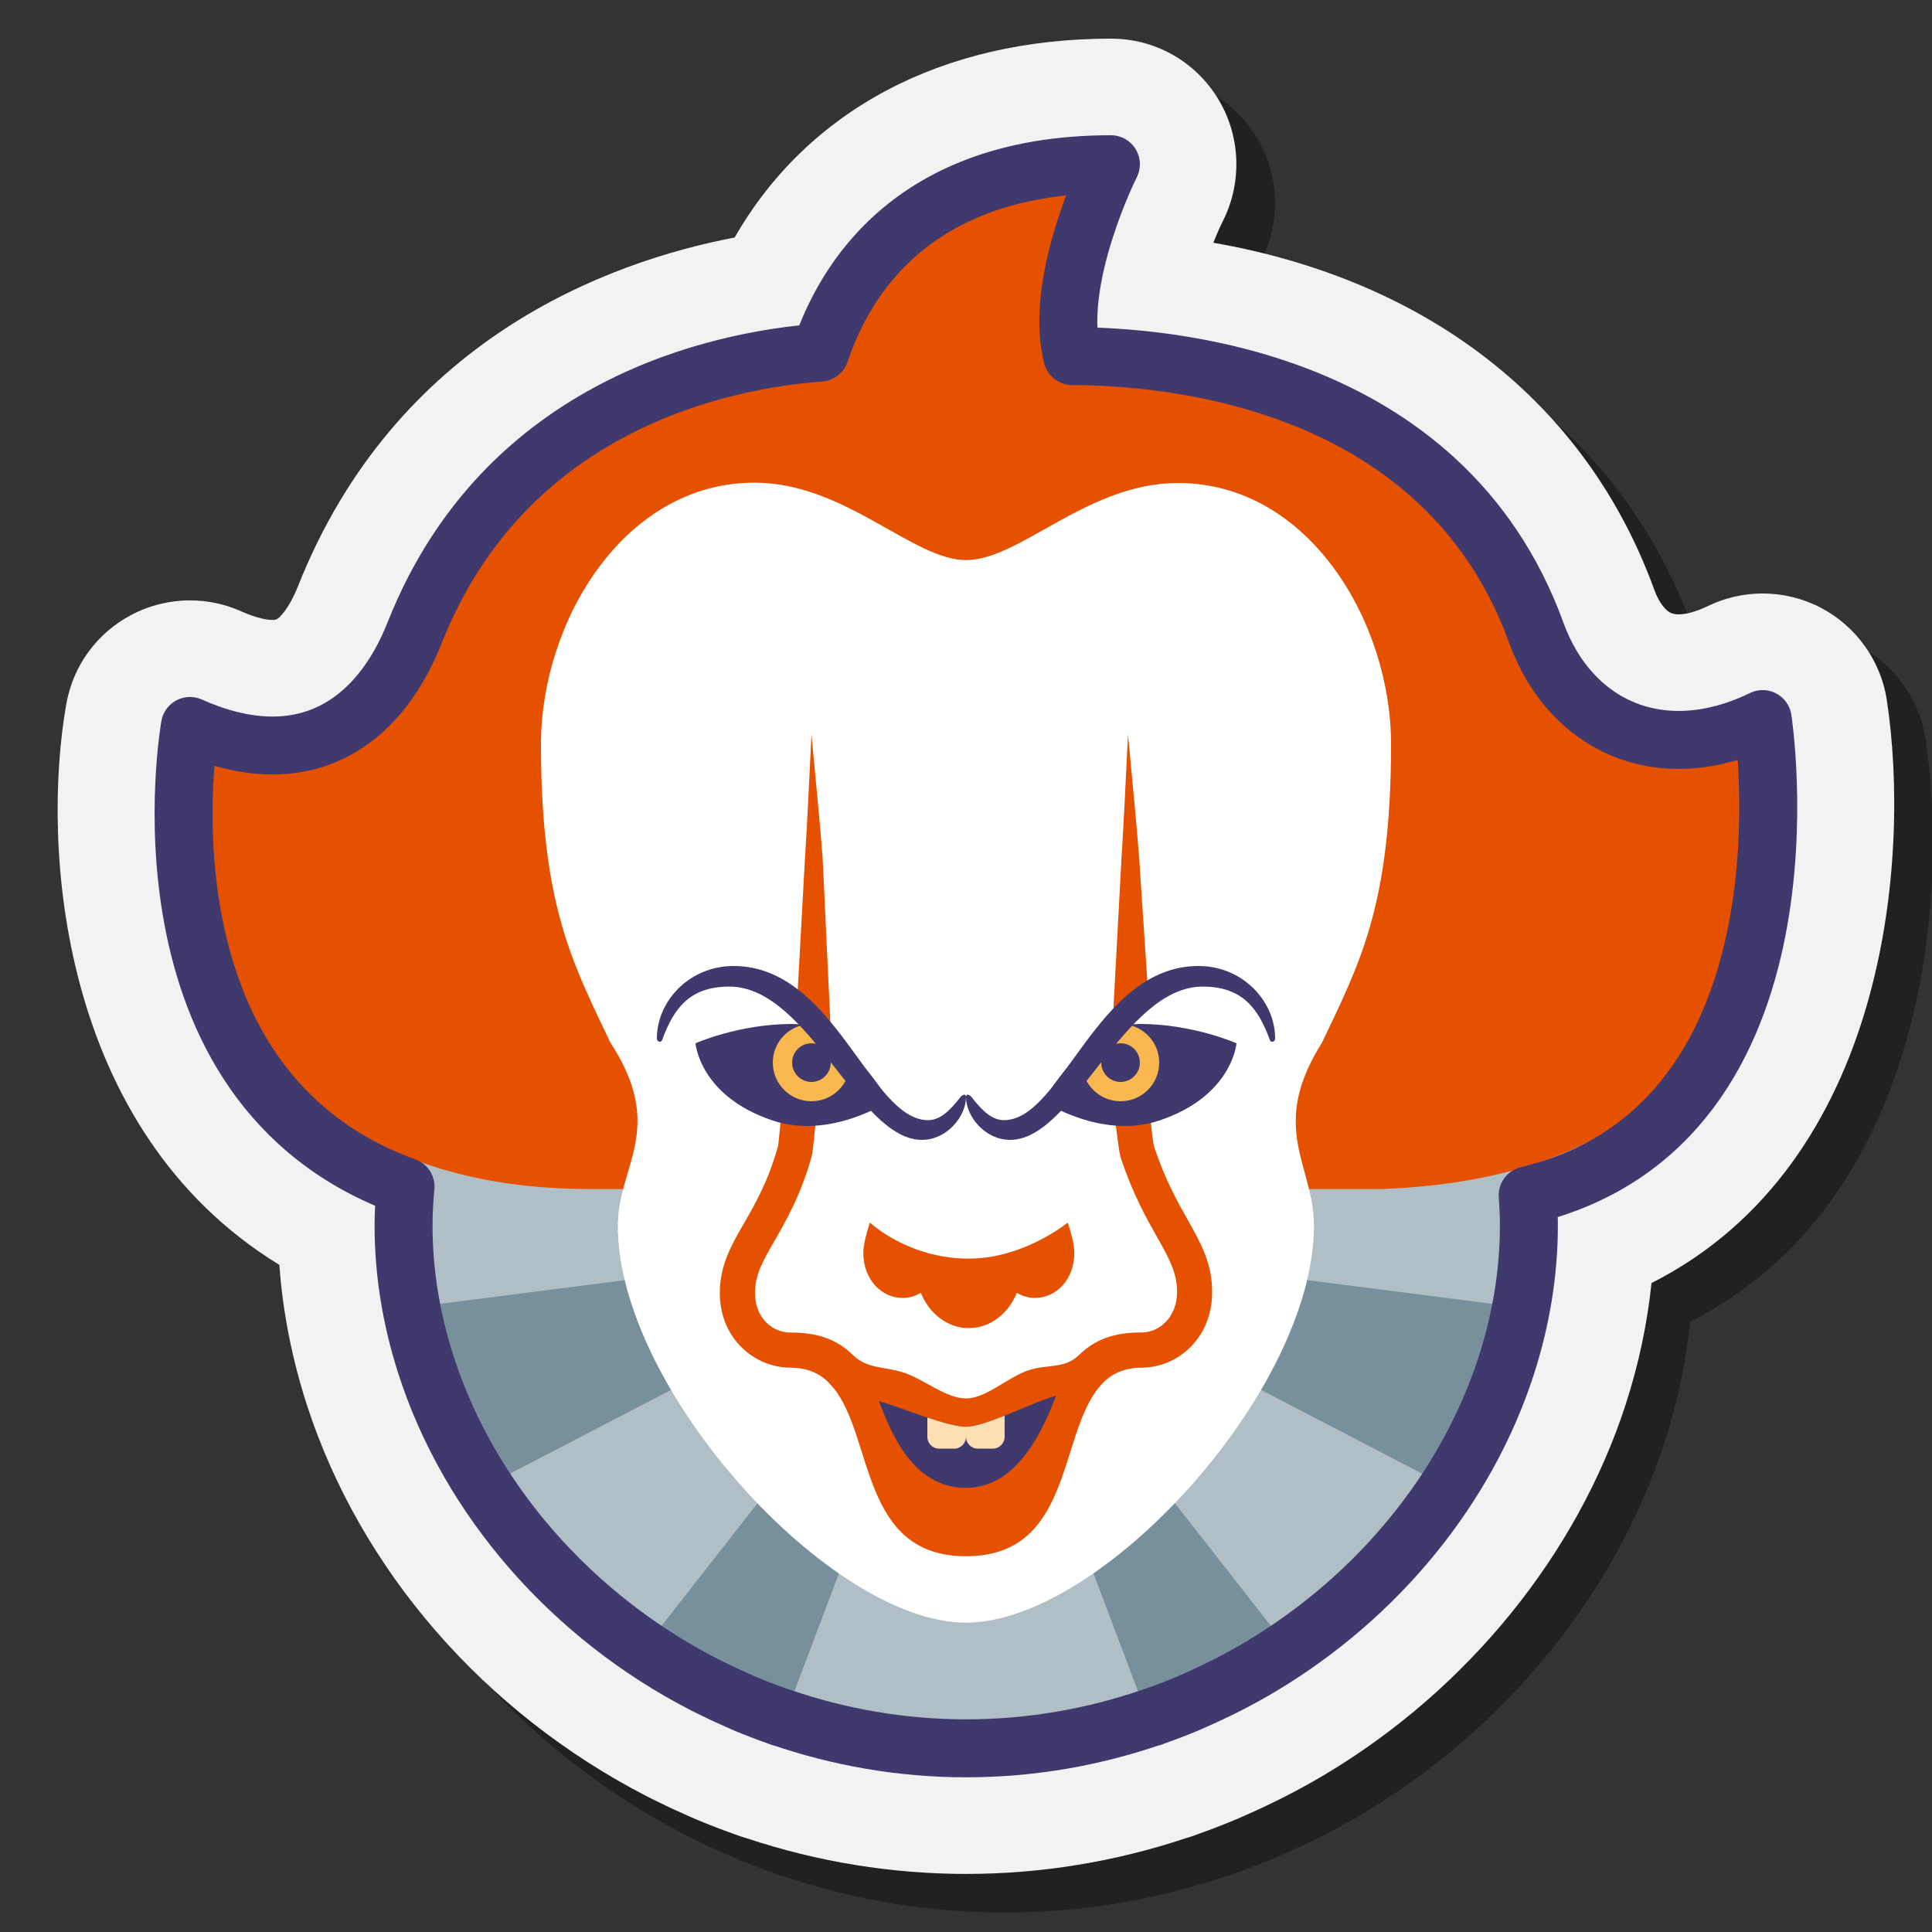 <svg xmlns="http://www.w3.org/2000/svg"  viewBox="0 0 100 100" width="200px" height="200px"><rect x="0" y="0" width="100" height="100" fill="#333333" stroke="none"/><path d="M52.012,98.994c-3.85,0-7.665-0.619-11.345-1.84c-0.125-0.035-0.249-0.073-0.372-0.115 c-0.051-0.018-0.282-0.104-0.282-0.104c-0.686-0.244-1.326-0.49-1.957-0.754l-0.503-0.221c-0.535-0.233-1.092-0.493-1.642-0.767 l-0.413-0.207c-8.445-4.347-14.851-11.73-17.619-20.283c-0.772-2.4-1.219-6.86-1.39-9.27C5.047,58.435,4.142,45.752,5.431,38.443 c0.355-1.992,1.578-3.668,3.356-4.61c0.938-0.496,1.989-0.757,3.045-0.757c0.919,0,1.81,0.19,2.648,0.564 c0.874,0.389,1.391,0.448,1.621,0.448c0.089,0,0.161-0.009,0.199-0.024c0.171-0.07,0.674-0.582,1.119-1.71 c5.068-12.78,16.03-16.8,22.607-18.061C43.8,7.712,50.74,4,59.5,4c2.271,0,4.338,1.154,5.53,3.086 c1.177,1.902,1.283,4.329,0.278,6.331c-0.158,0.316-0.332,0.71-0.504,1.147c11.139,1.949,19.307,8.297,22.818,17.952 c0.27,0.746,0.631,1.116,0.88,1.218c0.108,0.044,0.234,0.065,0.387,0.065c0.403,0,0.939-0.152,1.508-0.428 c0.877-0.427,1.859-0.653,2.839-0.653c1.043,0,2.083,0.255,3.009,0.738c1.823,0.954,3.098,2.733,3.414,4.761 c1.243,8.134,0.053,24.002-12.178,30.194c-0.217,2.098-0.661,4.194-1.329,6.261c-2.518,7.782-8.19,14.769-15.563,19.171 c-0.633,0.378-1.312,0.755-2.017,1.117l-0.454,0.228c-0.554,0.275-1.102,0.531-1.657,0.773l-0.407,0.18 c-0.705,0.296-1.338,0.54-1.976,0.766c-0.148,0.059-0.257,0.098-0.366,0.135c-0.113,0.039-0.233,0.076-0.358,0.111 C59.674,98.375,55.858,98.994,52.012,98.994z" opacity=".35"/><path fill="#f2f2f2" d="M50.012,96.994c-3.85,0-7.665-0.619-11.345-1.84c-0.125-0.035-0.249-0.073-0.372-0.115 c-0.051-0.018-0.282-0.104-0.282-0.104c-0.686-0.244-1.326-0.49-1.957-0.754l-0.503-0.221c-0.535-0.233-1.092-0.493-1.642-0.767 l-0.413-0.207c-8.445-4.347-14.851-11.73-17.619-20.283c-0.772-2.4-1.248-4.824-1.419-7.233 C3.019,58.471,2.142,43.752,3.431,36.443c0.355-1.992,1.578-3.668,3.356-4.61c0.938-0.496,1.989-0.757,3.045-0.757 c0.919,0,1.81,0.19,2.648,0.564c0.874,0.389,1.391,0.448,1.621,0.448c0.089,0,0.161-0.009,0.199-0.024 c0.171-0.07,0.674-0.582,1.119-1.71c5.068-12.78,16.03-16.8,22.607-18.061C41.8,5.712,48.74,2,57.5,2 c2.271,0,4.338,1.154,5.53,3.086c1.177,1.902,1.283,4.329,0.278,6.331c-0.158,0.316-0.332,0.71-0.504,1.147 c11.139,1.949,19.307,8.297,22.818,17.952c0.27,0.746,0.631,1.116,0.88,1.218c0.108,0.044,0.234,0.065,0.387,0.065 c0.403,0,0.939-0.152,1.508-0.428c0.877-0.427,1.859-0.653,2.839-0.653c1.043,0,2.083,0.255,3.009,0.738 c1.823,0.954,3.098,2.733,3.414,4.761c1.243,8.134,0.053,24.002-12.178,30.194c-0.217,2.098-0.661,4.194-1.329,6.261 c-2.518,7.782-8.19,14.769-15.563,19.171c-0.633,0.378-1.312,0.755-2.017,1.117l-0.454,0.228c-0.554,0.275-1.102,0.531-1.657,0.773 l-0.407,0.18c-0.705,0.296-1.338,0.54-1.976,0.766c-0.148,0.059-0.257,0.098-0.366,0.135c-0.113,0.039-0.233,0.076-0.358,0.111 C57.674,96.375,53.858,96.994,50.012,96.994z"/><path fill="#b0bec5" d="M79.135,63.816c0-14.074-13.038-23.725-29.124-23.725s-29.124,9.651-29.124,23.725 s13.038,27.241,29.124,27.241S79.135,77.89,79.135,63.816z"/><path fill="#78909c" d="M78.793,67.684C78.416,70.003,76.045,74.856,75,77L50.011,64L78.793,67.684z M50.011,64L40.4,89.441 c-2.638-0.914-5.122-2.197-7.35-3.761L50.011,64z M66.972,85.681c-2.228,1.564-4.711,2.847-7.35,3.761L50.011,64L66.972,85.681z M50.011,64L25,77c-1.045-2.144-3.393-6.995-3.77-9.316L50.011,64z"/><path fill="#e65100" d="M90.056,37.776c-5.279,2.581-8.794,0-10.543-4.871C73.65,16.669,55.082,18.292,55.082,18.292L55,15 l1-6c0,0-6.79,0.339-9,2c-3.581,2.691-4.405,7.23-5.553,7.315c-5.102,0.381-15.292,2.683-19.981,14.59 c-1.908,4.871-5.741,7.454-11.5,4.871c0,0-3.067,23.662,20.489,23.769h41C96.191,60.663,90.056,37.776,90.056,37.776z"/><path fill="#fff" d="M28,38.52c0-6.312,4.271-13.537,11.05-13.537c4.697,0,8.173,4.007,10.961,4.007 c2.788,0,6.264-3.99,10.961-3.99c6.779,0,11.029,7.208,11.029,13.52c0,8.351-1.634,11.367-3.576,15.448 c-2.791,4.436-0.415,6.319-0.415,9.48c0,8.507-10.986,20.541-18.011,20.541S31.978,71.904,31.978,63.449 c0-3.131,2.528-5.011-0.381-9.48C29.655,49.887,28,46.873,28,38.52z"/><path fill="#e65100" d="M55.265,63.281c0,0,0.342,0.976,0.342,1.56c0,1.365-0.914,2.341-2.048,2.341 c-0.342,0-0.655-0.109-0.928-0.266c-0.437,1.078-1.38,1.826-2.485,1.826s-2.048-0.748-2.485-1.826 c-0.273,0.157-0.586,0.266-0.928,0.266c-1.134,0-2.048-0.976-2.048-2.341c0-0.584,0.342-1.56,0.342-1.56s1.972,1.865,5.118,1.865 C53,65.146,55.265,63.281,55.265,63.281z"/><path fill="#e65100" d="M43.156,71.858c2.07,2.572,1.387,8.693,6.844,8.693c5.464,0,4.782-6.121,6.844-8.693 C50.004,74.202,50.004,74.202,43.156,71.858z"/><path fill="#e65100" d="M61.471,63.13c-0.55-0.977-1.174-2.086-1.733-3.773c-0.078-0.238-0.146-1.148-0.209-1.525 l-1.795,0.302c0.08,0.484,0.175,1.485,0.277,1.793c0.613,1.858,1.312,3.098,1.875,4.096c0.624,1.109,1.038,1.842,1.038,2.852 c0,1.311-0.925,2.093-1.82,2.093c-1.076,0-2.241,0.175-3.24,1.156c-0.744,0.732-1.589,0.479-2.587,0.787 c-1.07,0.333-2.221,1.472-3.276,1.472s-2.206-1.024-3.275-1.354c-0.997-0.308-1.842-0.17-2.587-0.901 c-0.997-0.981-2.164-1.156-3.24-1.156c-0.883,0-1.82-0.719-1.82-2.048c0-0.948,0.402-1.645,1.012-2.705 c0.601-1.045,1.349-2.344,1.911-4.327c0.086-0.304,0.167-1.445,0.24-1.925l-1.798-0.273c-0.06,0.39-0.122,1.456-0.193,1.701 c-0.501,1.767-1.158,2.909-1.738,3.915c-0.673,1.167-1.254,2.179-1.254,3.611c0,2.421,1.851,3.868,3.64,3.868 c1.593,0,2.139,0.985,2.253,1.068c3.207,2.344,5.031,2.799,6.848,2.799c1.824,0,3.64-0.455,6.84-2.799 c0.111-0.08,0.668-1.068,2.261-1.068c1.789,0,3.64-1.465,3.64-3.913C62.742,65.387,62.152,64.34,61.471,63.13z"/><path fill="#e65100" d="M41.213,52.64l0.455-8.265c0.138-2.121,0.222-4.239,0.335-6.371 c0.189,2.115,0.411,4.243,0.575,6.371l0.455,9.681L41.213,52.64z"/><path fill="#e65100" d="M57.596,52.843l0.455-8.467c0.138-2.121,0.222-4.239,0.335-6.371 c0.189,2.115,0.411,4.243,0.575,6.371l0.455,6.849L57.596,52.843z"/><path fill="none" stroke="#40396e" stroke-linecap="round" stroke-linejoin="round" stroke-miterlimit="10" stroke-width="3" d="M91.236,37.219c-5.279,2.563-9.973,0.357-11.723-4.48C74.651,19.364,60,18.443,55.5,18.432c-1-3.973,2-9.932,2-9.932 c-11,0-14.092,6.92-15.052,9.75c-5.099,0.377-16.29,2.657-20.981,14.488c-1.908,4.838-5.876,7.403-11.635,4.838 c0,0-3.331,18.596,11.158,23.843c-0.061,0.663-0.102,1.334-0.102,2.019c0,2.461,0.412,4.892,1.166,7.231 c0.003,0.01,0.006,0.02,0.01,0.03c2.227,6.88,7.477,12.938,14.366,16.485c0.124,0.064,0.25,0.125,0.375,0.187 c0.451,0.224,0.909,0.438,1.373,0.641c0.13,0.057,0.258,0.117,0.388,0.172c0.536,0.225,1.081,0.433,1.633,0.627 c0.068,0.024,0.133,0.054,0.201,0.077l0.004-0.009c3.009,1.035,6.24,1.614,9.607,1.614s6.598-0.58,9.607-1.614l0.004,0.009 c0.068-0.024,0.134-0.053,0.202-0.077c0.55-0.194,1.093-0.401,1.627-0.625c0.138-0.058,0.272-0.121,0.408-0.181 c0.456-0.199,0.905-0.409,1.348-0.629c0.131-0.065,0.263-0.129,0.393-0.196c0.562-0.29,1.114-0.594,1.654-0.916 c0.001-0.001,0.002-0.001,0.003-0.002c6.071-3.625,10.66-9.251,12.704-15.568c0.002-0.006,0.004-0.013,0.006-0.02 c0.755-2.341,1.168-4.774,1.168-7.237c0-0.53-0.025-1.051-0.062-1.568C94.5,58.159,91.236,37.219,91.236,37.219z"/><path fill="#40396e" d="M46,57c0,0-3,2-6,1c-3.795-1.265-4-4-4-4s2.239-1,5-1S46,57,46,57z"/><path fill="#f9b84f" d="M44,55c0-0.23-0.047-0.448-0.118-0.654c-0.674-0.611-1.468-1.13-2.331-1.291 C40.663,53.26,40,54.05,40,55c0,1.105,0.896,2,2,2S44,56.105,44,55z"/><path fill="#40396e" d="M54,57c0,0,3,2,6,1c3.795-1.265,4-4,4-4s-2.239-1-5-1S54,57,54,57z"/><path fill="#f9b84f" d="M60,55c0-0.95-0.663-1.74-1.551-1.945c-0.863,0.162-1.657,0.68-2.331,1.291 C56.047,54.552,56,54.77,56,55c0,1.105,0.896,2,2,2S60,56.105,60,55z"/><path fill="#40396e" d="M34.001,53.742c0-1.924,1.68-3.742,3.968-3.742c5.267,0,7.049,7.979,10.068,7.979 c0.626,0,1.129-0.493,1.677-1.195c0.1-0.128,0.286-0.199,0.286,0C50,57.777,49.021,59,47.716,59c-3.308,0-5.845-7.934-9.964-7.934 c-2.023,0-2.87,1.086-3.48,2.767C34.205,54.002,33.986,53.911,34.001,53.742L34.001,53.742z"/><path fill="#40396e" d="M65.999,53.742c0-1.924-1.68-3.742-3.968-3.742c-5.267,0-7.049,7.979-10.068,7.979 c-0.626,0-1.129-0.493-1.677-1.195c-0.1-0.128-0.286-0.199-0.286,0C50,57.777,50.979,59,52.284,59c3.308,0,5.845-7.934,9.964-7.934 c2.023,0,2.87,1.086,3.48,2.767C65.795,54.002,66.014,53.911,65.999,53.742L65.999,53.742z"/><circle cx="58" cy="55" r="1" fill="#40396e"/><circle cx="42" cy="55" r="1" fill="#40396e"/><path fill="#40396e" d="M50,77.011c-2.694,0-3.824-2.701-4.506-4.483c1.183,0.319,3.474,1.321,4.509,1.321 s3.477-1.289,4.66-1.608C53.981,74.024,52.666,77.011,50,77.011z"/><path fill="#fedeb3" d="M50,73.849c-0.477-0.001-1.222-0.216-2-0.476v0.997c0,0.338,0.274,0.612,0.612,0.612h0.775 c0.338,0,0.612-0.274,0.612-0.612V73.849z"/><path fill="#fedeb3" d="M50.003,73.849c-0.001,0-0.002,0-0.003,0v0.52c0,0.338,0.274,0.612,0.612,0.612h0.775 c0.338,0,0.612-0.274,0.612-0.612v-1.095C51.213,73.588,50.466,73.849,50.003,73.849z"/></svg>